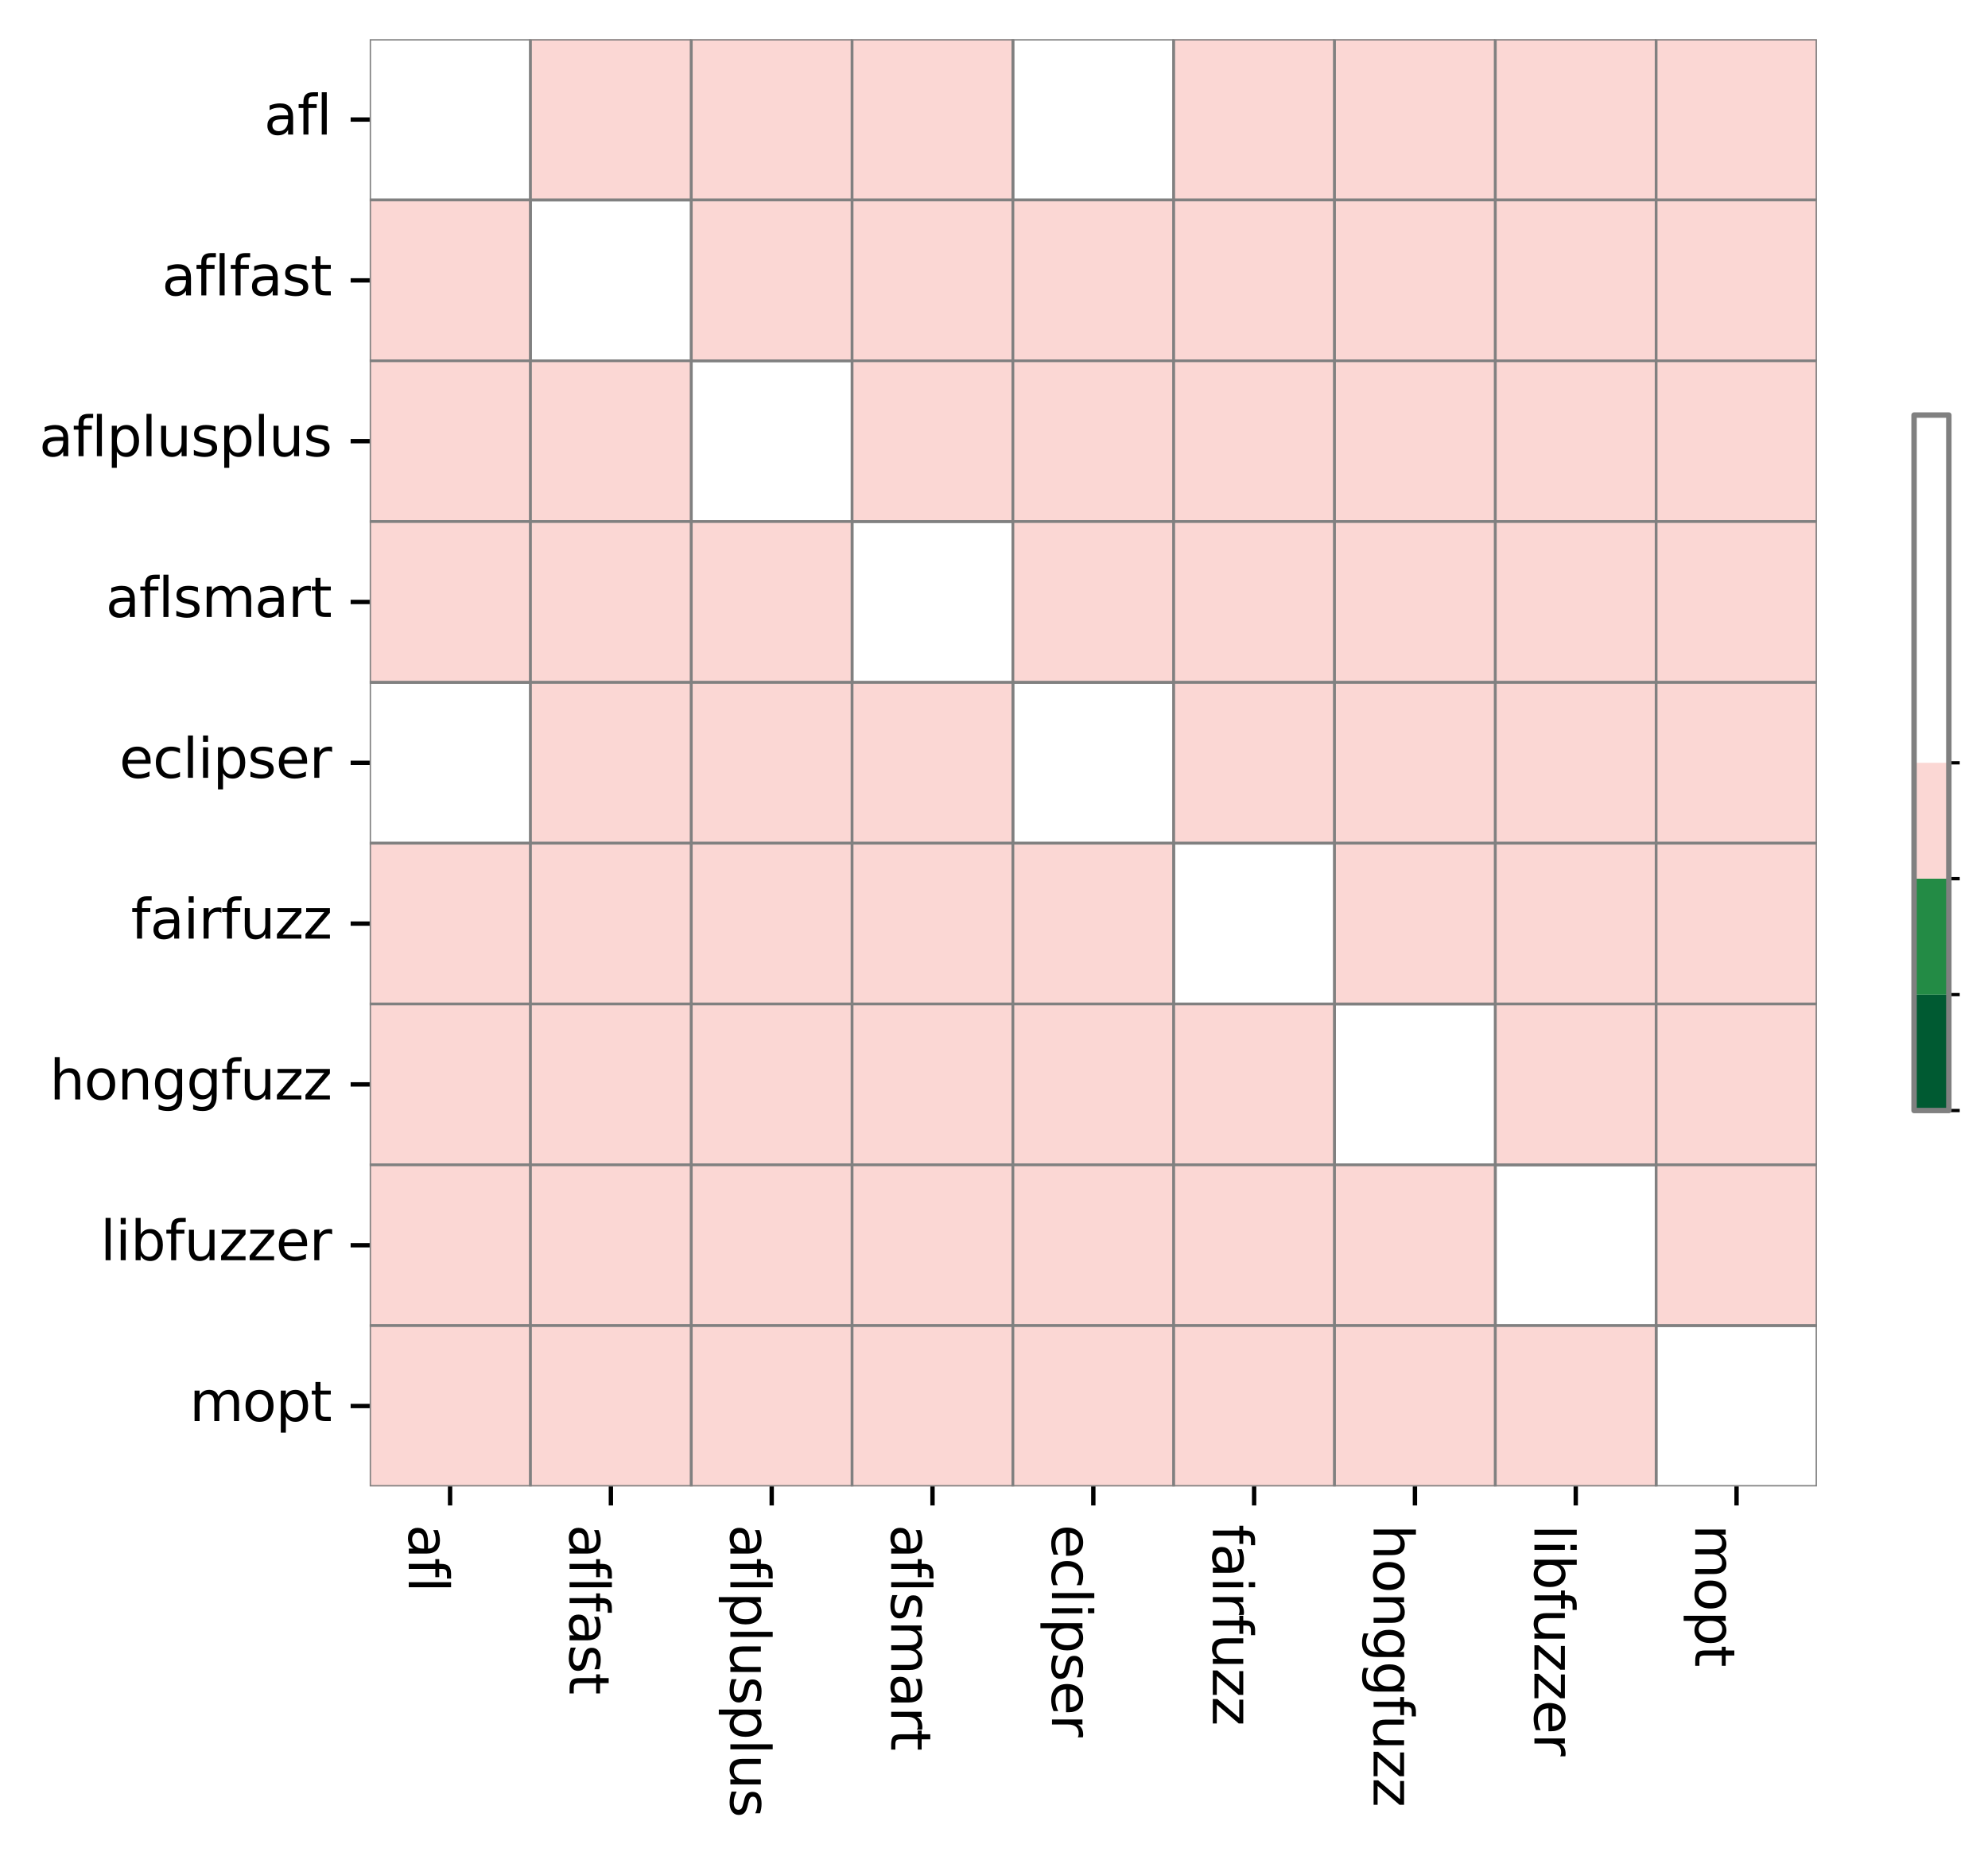<?xml version="1.0" encoding="utf-8" standalone="no"?>
<!DOCTYPE svg PUBLIC "-//W3C//DTD SVG 1.1//EN"
  "http://www.w3.org/Graphics/SVG/1.1/DTD/svg11.dtd">
<svg xmlns:xlink="http://www.w3.org/1999/xlink" width="365.535pt" height="341.285pt" viewBox="0 0 365.535 341.285" xmlns="http://www.w3.org/2000/svg" version="1.1">
 <defs>
  <style type="text/css">*{stroke-linejoin: round; stroke-linecap: butt}</style>
 </defs>
 <g id="figure_1">
  <g id="patch_1">
   <path d="M 0 341.285 
L 365.535 341.285 
L 365.535 0 
L 0 0 
z
" style="fill: #ffffff"/>
  </g>
  <g id="axes_1">
   <g id="patch_2">
    <path d="M 67.973 273.312 
L 334.085 273.312 
L 334.085 7.2 
L 67.973 7.2 
z
" style="fill: #ffffff"/>
   </g>
   <g id="QuadMesh_1">
    <path d="M 67.973 7.2 
L 97.541 7.2 
L 97.541 36.768 
L 67.973 36.768 
L 67.973 7.2 
" clip-path="url(#p181c961c7f)" style="fill: none; stroke: #808080; stroke-width: 0.5"/>
    <path d="M 97.541 7.2 
L 127.109 7.2 
L 127.109 36.768 
L 97.541 36.768 
L 97.541 7.2 
" clip-path="url(#p181c961c7f)" style="fill: #fbd7d4; stroke: #808080; stroke-width: 0.5"/>
    <path d="M 127.109 7.2 
L 156.677 7.2 
L 156.677 36.768 
L 127.109 36.768 
L 127.109 7.2 
" clip-path="url(#p181c961c7f)" style="fill: #fbd7d4; stroke: #808080; stroke-width: 0.5"/>
    <path d="M 156.677 7.2 
L 186.245 7.2 
L 186.245 36.768 
L 156.677 36.768 
L 156.677 7.2 
" clip-path="url(#p181c961c7f)" style="fill: #fbd7d4; stroke: #808080; stroke-width: 0.5"/>
    <path d="M 186.245 7.2 
L 215.813 7.2 
L 215.813 36.768 
L 186.245 36.768 
L 186.245 7.2 
" clip-path="url(#p181c961c7f)" style="fill: none; stroke: #808080; stroke-width: 0.5"/>
    <path d="M 215.813 7.2 
L 245.381 7.2 
L 245.381 36.768 
L 215.813 36.768 
L 215.813 7.2 
" clip-path="url(#p181c961c7f)" style="fill: #fbd7d4; stroke: #808080; stroke-width: 0.5"/>
    <path d="M 245.381 7.2 
L 274.949 7.2 
L 274.949 36.768 
L 245.381 36.768 
L 245.381 7.2 
" clip-path="url(#p181c961c7f)" style="fill: #fbd7d4; stroke: #808080; stroke-width: 0.5"/>
    <path d="M 274.949 7.2 
L 304.517 7.2 
L 304.517 36.768 
L 274.949 36.768 
L 274.949 7.2 
" clip-path="url(#p181c961c7f)" style="fill: #fbd7d4; stroke: #808080; stroke-width: 0.5"/>
    <path d="M 304.517 7.2 
L 334.085 7.2 
L 334.085 36.768 
L 304.517 36.768 
L 304.517 7.2 
" clip-path="url(#p181c961c7f)" style="fill: #fbd7d4; stroke: #808080; stroke-width: 0.5"/>
    <path d="M 67.973 36.768 
L 97.541 36.768 
L 97.541 66.336 
L 67.973 66.336 
L 67.973 36.768 
" clip-path="url(#p181c961c7f)" style="fill: #fbd7d4; stroke: #808080; stroke-width: 0.5"/>
    <path d="M 97.541 36.768 
L 127.109 36.768 
L 127.109 66.336 
L 97.541 66.336 
L 97.541 36.768 
" clip-path="url(#p181c961c7f)" style="fill: none; stroke: #808080; stroke-width: 0.5"/>
    <path d="M 127.109 36.768 
L 156.677 36.768 
L 156.677 66.336 
L 127.109 66.336 
L 127.109 36.768 
" clip-path="url(#p181c961c7f)" style="fill: #fbd7d4; stroke: #808080; stroke-width: 0.5"/>
    <path d="M 156.677 36.768 
L 186.245 36.768 
L 186.245 66.336 
L 156.677 66.336 
L 156.677 36.768 
" clip-path="url(#p181c961c7f)" style="fill: #fbd7d4; stroke: #808080; stroke-width: 0.5"/>
    <path d="M 186.245 36.768 
L 215.813 36.768 
L 215.813 66.336 
L 186.245 66.336 
L 186.245 36.768 
" clip-path="url(#p181c961c7f)" style="fill: #fbd7d4; stroke: #808080; stroke-width: 0.5"/>
    <path d="M 215.813 36.768 
L 245.381 36.768 
L 245.381 66.336 
L 215.813 66.336 
L 215.813 36.768 
" clip-path="url(#p181c961c7f)" style="fill: #fbd7d4; stroke: #808080; stroke-width: 0.5"/>
    <path d="M 245.381 36.768 
L 274.949 36.768 
L 274.949 66.336 
L 245.381 66.336 
L 245.381 36.768 
" clip-path="url(#p181c961c7f)" style="fill: #fbd7d4; stroke: #808080; stroke-width: 0.5"/>
    <path d="M 274.949 36.768 
L 304.517 36.768 
L 304.517 66.336 
L 274.949 66.336 
L 274.949 36.768 
" clip-path="url(#p181c961c7f)" style="fill: #fbd7d4; stroke: #808080; stroke-width: 0.5"/>
    <path d="M 304.517 36.768 
L 334.085 36.768 
L 334.085 66.336 
L 304.517 66.336 
L 304.517 36.768 
" clip-path="url(#p181c961c7f)" style="fill: #fbd7d4; stroke: #808080; stroke-width: 0.5"/>
    <path d="M 67.973 66.336 
L 97.541 66.336 
L 97.541 95.904 
L 67.973 95.904 
L 67.973 66.336 
" clip-path="url(#p181c961c7f)" style="fill: #fbd7d4; stroke: #808080; stroke-width: 0.5"/>
    <path d="M 97.541 66.336 
L 127.109 66.336 
L 127.109 95.904 
L 97.541 95.904 
L 97.541 66.336 
" clip-path="url(#p181c961c7f)" style="fill: #fbd7d4; stroke: #808080; stroke-width: 0.5"/>
    <path d="M 127.109 66.336 
L 156.677 66.336 
L 156.677 95.904 
L 127.109 95.904 
L 127.109 66.336 
" clip-path="url(#p181c961c7f)" style="fill: none; stroke: #808080; stroke-width: 0.5"/>
    <path d="M 156.677 66.336 
L 186.245 66.336 
L 186.245 95.904 
L 156.677 95.904 
L 156.677 66.336 
" clip-path="url(#p181c961c7f)" style="fill: #fbd7d4; stroke: #808080; stroke-width: 0.5"/>
    <path d="M 186.245 66.336 
L 215.813 66.336 
L 215.813 95.904 
L 186.245 95.904 
L 186.245 66.336 
" clip-path="url(#p181c961c7f)" style="fill: #fbd7d4; stroke: #808080; stroke-width: 0.5"/>
    <path d="M 215.813 66.336 
L 245.381 66.336 
L 245.381 95.904 
L 215.813 95.904 
L 215.813 66.336 
" clip-path="url(#p181c961c7f)" style="fill: #fbd7d4; stroke: #808080; stroke-width: 0.5"/>
    <path d="M 245.381 66.336 
L 274.949 66.336 
L 274.949 95.904 
L 245.381 95.904 
L 245.381 66.336 
" clip-path="url(#p181c961c7f)" style="fill: #fbd7d4; stroke: #808080; stroke-width: 0.5"/>
    <path d="M 274.949 66.336 
L 304.517 66.336 
L 304.517 95.904 
L 274.949 95.904 
L 274.949 66.336 
" clip-path="url(#p181c961c7f)" style="fill: #fbd7d4; stroke: #808080; stroke-width: 0.5"/>
    <path d="M 304.517 66.336 
L 334.085 66.336 
L 334.085 95.904 
L 304.517 95.904 
L 304.517 66.336 
" clip-path="url(#p181c961c7f)" style="fill: #fbd7d4; stroke: #808080; stroke-width: 0.5"/>
    <path d="M 67.973 95.904 
L 97.541 95.904 
L 97.541 125.472 
L 67.973 125.472 
L 67.973 95.904 
" clip-path="url(#p181c961c7f)" style="fill: #fbd7d4; stroke: #808080; stroke-width: 0.5"/>
    <path d="M 97.541 95.904 
L 127.109 95.904 
L 127.109 125.472 
L 97.541 125.472 
L 97.541 95.904 
" clip-path="url(#p181c961c7f)" style="fill: #fbd7d4; stroke: #808080; stroke-width: 0.5"/>
    <path d="M 127.109 95.904 
L 156.677 95.904 
L 156.677 125.472 
L 127.109 125.472 
L 127.109 95.904 
" clip-path="url(#p181c961c7f)" style="fill: #fbd7d4; stroke: #808080; stroke-width: 0.5"/>
    <path d="M 156.677 95.904 
L 186.245 95.904 
L 186.245 125.472 
L 156.677 125.472 
L 156.677 95.904 
" clip-path="url(#p181c961c7f)" style="fill: none; stroke: #808080; stroke-width: 0.5"/>
    <path d="M 186.245 95.904 
L 215.813 95.904 
L 215.813 125.472 
L 186.245 125.472 
L 186.245 95.904 
" clip-path="url(#p181c961c7f)" style="fill: #fbd7d4; stroke: #808080; stroke-width: 0.5"/>
    <path d="M 215.813 95.904 
L 245.381 95.904 
L 245.381 125.472 
L 215.813 125.472 
L 215.813 95.904 
" clip-path="url(#p181c961c7f)" style="fill: #fbd7d4; stroke: #808080; stroke-width: 0.5"/>
    <path d="M 245.381 95.904 
L 274.949 95.904 
L 274.949 125.472 
L 245.381 125.472 
L 245.381 95.904 
" clip-path="url(#p181c961c7f)" style="fill: #fbd7d4; stroke: #808080; stroke-width: 0.5"/>
    <path d="M 274.949 95.904 
L 304.517 95.904 
L 304.517 125.472 
L 274.949 125.472 
L 274.949 95.904 
" clip-path="url(#p181c961c7f)" style="fill: #fbd7d4; stroke: #808080; stroke-width: 0.5"/>
    <path d="M 304.517 95.904 
L 334.085 95.904 
L 334.085 125.472 
L 304.517 125.472 
L 304.517 95.904 
" clip-path="url(#p181c961c7f)" style="fill: #fbd7d4; stroke: #808080; stroke-width: 0.5"/>
    <path d="M 67.973 125.472 
L 97.541 125.472 
L 97.541 155.04 
L 67.973 155.04 
L 67.973 125.472 
" clip-path="url(#p181c961c7f)" style="fill: none; stroke: #808080; stroke-width: 0.5"/>
    <path d="M 97.541 125.472 
L 127.109 125.472 
L 127.109 155.04 
L 97.541 155.04 
L 97.541 125.472 
" clip-path="url(#p181c961c7f)" style="fill: #fbd7d4; stroke: #808080; stroke-width: 0.5"/>
    <path d="M 127.109 125.472 
L 156.677 125.472 
L 156.677 155.04 
L 127.109 155.04 
L 127.109 125.472 
" clip-path="url(#p181c961c7f)" style="fill: #fbd7d4; stroke: #808080; stroke-width: 0.5"/>
    <path d="M 156.677 125.472 
L 186.245 125.472 
L 186.245 155.04 
L 156.677 155.04 
L 156.677 125.472 
" clip-path="url(#p181c961c7f)" style="fill: #fbd7d4; stroke: #808080; stroke-width: 0.5"/>
    <path d="M 186.245 125.472 
L 215.813 125.472 
L 215.813 155.04 
L 186.245 155.04 
L 186.245 125.472 
" clip-path="url(#p181c961c7f)" style="fill: none; stroke: #808080; stroke-width: 0.5"/>
    <path d="M 215.813 125.472 
L 245.381 125.472 
L 245.381 155.04 
L 215.813 155.04 
L 215.813 125.472 
" clip-path="url(#p181c961c7f)" style="fill: #fbd7d4; stroke: #808080; stroke-width: 0.5"/>
    <path d="M 245.381 125.472 
L 274.949 125.472 
L 274.949 155.04 
L 245.381 155.04 
L 245.381 125.472 
" clip-path="url(#p181c961c7f)" style="fill: #fbd7d4; stroke: #808080; stroke-width: 0.5"/>
    <path d="M 274.949 125.472 
L 304.517 125.472 
L 304.517 155.04 
L 274.949 155.04 
L 274.949 125.472 
" clip-path="url(#p181c961c7f)" style="fill: #fbd7d4; stroke: #808080; stroke-width: 0.5"/>
    <path d="M 304.517 125.472 
L 334.085 125.472 
L 334.085 155.04 
L 304.517 155.04 
L 304.517 125.472 
" clip-path="url(#p181c961c7f)" style="fill: #fbd7d4; stroke: #808080; stroke-width: 0.5"/>
    <path d="M 67.973 155.04 
L 97.541 155.04 
L 97.541 184.608 
L 67.973 184.608 
L 67.973 155.04 
" clip-path="url(#p181c961c7f)" style="fill: #fbd7d4; stroke: #808080; stroke-width: 0.5"/>
    <path d="M 97.541 155.04 
L 127.109 155.04 
L 127.109 184.608 
L 97.541 184.608 
L 97.541 155.04 
" clip-path="url(#p181c961c7f)" style="fill: #fbd7d4; stroke: #808080; stroke-width: 0.5"/>
    <path d="M 127.109 155.04 
L 156.677 155.04 
L 156.677 184.608 
L 127.109 184.608 
L 127.109 155.04 
" clip-path="url(#p181c961c7f)" style="fill: #fbd7d4; stroke: #808080; stroke-width: 0.5"/>
    <path d="M 156.677 155.04 
L 186.245 155.04 
L 186.245 184.608 
L 156.677 184.608 
L 156.677 155.04 
" clip-path="url(#p181c961c7f)" style="fill: #fbd7d4; stroke: #808080; stroke-width: 0.5"/>
    <path d="M 186.245 155.04 
L 215.813 155.04 
L 215.813 184.608 
L 186.245 184.608 
L 186.245 155.04 
" clip-path="url(#p181c961c7f)" style="fill: #fbd7d4; stroke: #808080; stroke-width: 0.5"/>
    <path d="M 215.813 155.04 
L 245.381 155.04 
L 245.381 184.608 
L 215.813 184.608 
L 215.813 155.04 
" clip-path="url(#p181c961c7f)" style="fill: none; stroke: #808080; stroke-width: 0.5"/>
    <path d="M 245.381 155.04 
L 274.949 155.04 
L 274.949 184.608 
L 245.381 184.608 
L 245.381 155.04 
" clip-path="url(#p181c961c7f)" style="fill: #fbd7d4; stroke: #808080; stroke-width: 0.5"/>
    <path d="M 274.949 155.04 
L 304.517 155.04 
L 304.517 184.608 
L 274.949 184.608 
L 274.949 155.04 
" clip-path="url(#p181c961c7f)" style="fill: #fbd7d4; stroke: #808080; stroke-width: 0.5"/>
    <path d="M 304.517 155.04 
L 334.085 155.04 
L 334.085 184.608 
L 304.517 184.608 
L 304.517 155.04 
" clip-path="url(#p181c961c7f)" style="fill: #fbd7d4; stroke: #808080; stroke-width: 0.5"/>
    <path d="M 67.973 184.608 
L 97.541 184.608 
L 97.541 214.176 
L 67.973 214.176 
L 67.973 184.608 
" clip-path="url(#p181c961c7f)" style="fill: #fbd7d4; stroke: #808080; stroke-width: 0.5"/>
    <path d="M 97.541 184.608 
L 127.109 184.608 
L 127.109 214.176 
L 97.541 214.176 
L 97.541 184.608 
" clip-path="url(#p181c961c7f)" style="fill: #fbd7d4; stroke: #808080; stroke-width: 0.5"/>
    <path d="M 127.109 184.608 
L 156.677 184.608 
L 156.677 214.176 
L 127.109 214.176 
L 127.109 184.608 
" clip-path="url(#p181c961c7f)" style="fill: #fbd7d4; stroke: #808080; stroke-width: 0.5"/>
    <path d="M 156.677 184.608 
L 186.245 184.608 
L 186.245 214.176 
L 156.677 214.176 
L 156.677 184.608 
" clip-path="url(#p181c961c7f)" style="fill: #fbd7d4; stroke: #808080; stroke-width: 0.5"/>
    <path d="M 186.245 184.608 
L 215.813 184.608 
L 215.813 214.176 
L 186.245 214.176 
L 186.245 184.608 
" clip-path="url(#p181c961c7f)" style="fill: #fbd7d4; stroke: #808080; stroke-width: 0.5"/>
    <path d="M 215.813 184.608 
L 245.381 184.608 
L 245.381 214.176 
L 215.813 214.176 
L 215.813 184.608 
" clip-path="url(#p181c961c7f)" style="fill: #fbd7d4; stroke: #808080; stroke-width: 0.5"/>
    <path d="M 245.381 184.608 
L 274.949 184.608 
L 274.949 214.176 
L 245.381 214.176 
L 245.381 184.608 
" clip-path="url(#p181c961c7f)" style="fill: none; stroke: #808080; stroke-width: 0.5"/>
    <path d="M 274.949 184.608 
L 304.517 184.608 
L 304.517 214.176 
L 274.949 214.176 
L 274.949 184.608 
" clip-path="url(#p181c961c7f)" style="fill: #fbd7d4; stroke: #808080; stroke-width: 0.5"/>
    <path d="M 304.517 184.608 
L 334.085 184.608 
L 334.085 214.176 
L 304.517 214.176 
L 304.517 184.608 
" clip-path="url(#p181c961c7f)" style="fill: #fbd7d4; stroke: #808080; stroke-width: 0.5"/>
    <path d="M 67.973 214.176 
L 97.541 214.176 
L 97.541 243.744 
L 67.973 243.744 
L 67.973 214.176 
" clip-path="url(#p181c961c7f)" style="fill: #fbd7d4; stroke: #808080; stroke-width: 0.5"/>
    <path d="M 97.541 214.176 
L 127.109 214.176 
L 127.109 243.744 
L 97.541 243.744 
L 97.541 214.176 
" clip-path="url(#p181c961c7f)" style="fill: #fbd7d4; stroke: #808080; stroke-width: 0.5"/>
    <path d="M 127.109 214.176 
L 156.677 214.176 
L 156.677 243.744 
L 127.109 243.744 
L 127.109 214.176 
" clip-path="url(#p181c961c7f)" style="fill: #fbd7d4; stroke: #808080; stroke-width: 0.5"/>
    <path d="M 156.677 214.176 
L 186.245 214.176 
L 186.245 243.744 
L 156.677 243.744 
L 156.677 214.176 
" clip-path="url(#p181c961c7f)" style="fill: #fbd7d4; stroke: #808080; stroke-width: 0.5"/>
    <path d="M 186.245 214.176 
L 215.813 214.176 
L 215.813 243.744 
L 186.245 243.744 
L 186.245 214.176 
" clip-path="url(#p181c961c7f)" style="fill: #fbd7d4; stroke: #808080; stroke-width: 0.5"/>
    <path d="M 215.813 214.176 
L 245.381 214.176 
L 245.381 243.744 
L 215.813 243.744 
L 215.813 214.176 
" clip-path="url(#p181c961c7f)" style="fill: #fbd7d4; stroke: #808080; stroke-width: 0.5"/>
    <path d="M 245.381 214.176 
L 274.949 214.176 
L 274.949 243.744 
L 245.381 243.744 
L 245.381 214.176 
" clip-path="url(#p181c961c7f)" style="fill: #fbd7d4; stroke: #808080; stroke-width: 0.5"/>
    <path d="M 274.949 214.176 
L 304.517 214.176 
L 304.517 243.744 
L 274.949 243.744 
L 274.949 214.176 
" clip-path="url(#p181c961c7f)" style="fill: none; stroke: #808080; stroke-width: 0.5"/>
    <path d="M 304.517 214.176 
L 334.085 214.176 
L 334.085 243.744 
L 304.517 243.744 
L 304.517 214.176 
" clip-path="url(#p181c961c7f)" style="fill: #fbd7d4; stroke: #808080; stroke-width: 0.5"/>
    <path d="M 67.973 243.744 
L 97.541 243.744 
L 97.541 273.312 
L 67.973 273.312 
L 67.973 243.744 
" clip-path="url(#p181c961c7f)" style="fill: #fbd7d4; stroke: #808080; stroke-width: 0.5"/>
    <path d="M 97.541 243.744 
L 127.109 243.744 
L 127.109 273.312 
L 97.541 273.312 
L 97.541 243.744 
" clip-path="url(#p181c961c7f)" style="fill: #fbd7d4; stroke: #808080; stroke-width: 0.5"/>
    <path d="M 127.109 243.744 
L 156.677 243.744 
L 156.677 273.312 
L 127.109 273.312 
L 127.109 243.744 
" clip-path="url(#p181c961c7f)" style="fill: #fbd7d4; stroke: #808080; stroke-width: 0.5"/>
    <path d="M 156.677 243.744 
L 186.245 243.744 
L 186.245 273.312 
L 156.677 273.312 
L 156.677 243.744 
" clip-path="url(#p181c961c7f)" style="fill: #fbd7d4; stroke: #808080; stroke-width: 0.5"/>
    <path d="M 186.245 243.744 
L 215.813 243.744 
L 215.813 273.312 
L 186.245 273.312 
L 186.245 243.744 
" clip-path="url(#p181c961c7f)" style="fill: #fbd7d4; stroke: #808080; stroke-width: 0.5"/>
    <path d="M 215.813 243.744 
L 245.381 243.744 
L 245.381 273.312 
L 215.813 273.312 
L 215.813 243.744 
" clip-path="url(#p181c961c7f)" style="fill: #fbd7d4; stroke: #808080; stroke-width: 0.5"/>
    <path d="M 245.381 243.744 
L 274.949 243.744 
L 274.949 273.312 
L 245.381 273.312 
L 245.381 243.744 
" clip-path="url(#p181c961c7f)" style="fill: #fbd7d4; stroke: #808080; stroke-width: 0.5"/>
    <path d="M 274.949 243.744 
L 304.517 243.744 
L 304.517 273.312 
L 274.949 273.312 
L 274.949 243.744 
" clip-path="url(#p181c961c7f)" style="fill: #fbd7d4; stroke: #808080; stroke-width: 0.5"/>
    <path d="M 304.517 243.744 
L 334.085 243.744 
L 334.085 273.312 
L 304.517 273.312 
L 304.517 243.744 
" clip-path="url(#p181c961c7f)" style="fill: none; stroke: #808080; stroke-width: 0.5"/>
   </g>
   <g id="matplotlib.axis_1">
    <g id="xtick_1">
     <g id="line2d_1">
      <defs>
       <path id="m838eaeba54" d="M 0 0 
L 0 3.5 
" style="stroke: #000000; stroke-width: 0.8"/>
      </defs>
      <g>
       <use xlink:href="#m838eaeba54" x="82.757" y="273.312" style="stroke: #000000; stroke-width: 0.8"/>
      </g>
     </g>
     <g id="text_1">
      <!-- afl -->
      <g transform="translate(75.159 280.312) rotate(-270) scale(0.1 -0.1)">
       <defs>
        <path id="DejaVuSans-61" d="M 2194 1759 
Q 1497 1759 1228 1600 
Q 959 1441 959 1056 
Q 959 750 1161 570 
Q 1363 391 1709 391 
Q 2188 391 2477 730 
Q 2766 1069 2766 1631 
L 2766 1759 
L 2194 1759 
z
M 3341 1997 
L 3341 0 
L 2766 0 
L 2766 531 
Q 2569 213 2275 61 
Q 1981 -91 1556 -91 
Q 1019 -91 701 211 
Q 384 513 384 1019 
Q 384 1609 779 1909 
Q 1175 2209 1959 2209 
L 2766 2209 
L 2766 2266 
Q 2766 2663 2505 2880 
Q 2244 3097 1772 3097 
Q 1472 3097 1187 3025 
Q 903 2953 641 2809 
L 641 3341 
Q 956 3463 1253 3523 
Q 1550 3584 1831 3584 
Q 2591 3584 2966 3190 
Q 3341 2797 3341 1997 
z
" transform="scale(0.016)"/>
        <path id="DejaVuSans-66" d="M 2375 4863 
L 2375 4384 
L 1825 4384 
Q 1516 4384 1395 4259 
Q 1275 4134 1275 3809 
L 1275 3500 
L 2222 3500 
L 2222 3053 
L 1275 3053 
L 1275 0 
L 697 0 
L 697 3053 
L 147 3053 
L 147 3500 
L 697 3500 
L 697 3744 
Q 697 4328 969 4595 
Q 1241 4863 1831 4863 
L 2375 4863 
z
" transform="scale(0.016)"/>
        <path id="DejaVuSans-6c" d="M 603 4863 
L 1178 4863 
L 1178 0 
L 603 0 
L 603 4863 
z
" transform="scale(0.016)"/>
       </defs>
       <use xlink:href="#DejaVuSans-61"/>
       <use xlink:href="#DejaVuSans-66" x="61.279"/>
       <use xlink:href="#DejaVuSans-6c" x="96.484"/>
      </g>
     </g>
    </g>
    <g id="xtick_2">
     <g id="line2d_2">
      <g>
       <use xlink:href="#m838eaeba54" x="112.325" y="273.312" style="stroke: #000000; stroke-width: 0.8"/>
      </g>
     </g>
     <g id="text_2">
      <!-- aflfast -->
      <g transform="translate(104.727 280.312) rotate(-270) scale(0.1 -0.1)">
       <defs>
        <path id="DejaVuSans-73" d="M 2834 3397 
L 2834 2853 
Q 2591 2978 2328 3040 
Q 2066 3103 1784 3103 
Q 1356 3103 1142 2972 
Q 928 2841 928 2578 
Q 928 2378 1081 2264 
Q 1234 2150 1697 2047 
L 1894 2003 
Q 2506 1872 2764 1633 
Q 3022 1394 3022 966 
Q 3022 478 2636 193 
Q 2250 -91 1575 -91 
Q 1294 -91 989 -36 
Q 684 19 347 128 
L 347 722 
Q 666 556 975 473 
Q 1284 391 1588 391 
Q 1994 391 2212 530 
Q 2431 669 2431 922 
Q 2431 1156 2273 1281 
Q 2116 1406 1581 1522 
L 1381 1569 
Q 847 1681 609 1914 
Q 372 2147 372 2553 
Q 372 3047 722 3315 
Q 1072 3584 1716 3584 
Q 2034 3584 2315 3537 
Q 2597 3491 2834 3397 
z
" transform="scale(0.016)"/>
        <path id="DejaVuSans-74" d="M 1172 4494 
L 1172 3500 
L 2356 3500 
L 2356 3053 
L 1172 3053 
L 1172 1153 
Q 1172 725 1289 603 
Q 1406 481 1766 481 
L 2356 481 
L 2356 0 
L 1766 0 
Q 1100 0 847 248 
Q 594 497 594 1153 
L 594 3053 
L 172 3053 
L 172 3500 
L 594 3500 
L 594 4494 
L 1172 4494 
z
" transform="scale(0.016)"/>
       </defs>
       <use xlink:href="#DejaVuSans-61"/>
       <use xlink:href="#DejaVuSans-66" x="61.279"/>
       <use xlink:href="#DejaVuSans-6c" x="96.484"/>
       <use xlink:href="#DejaVuSans-66" x="124.268"/>
       <use xlink:href="#DejaVuSans-61" x="159.473"/>
       <use xlink:href="#DejaVuSans-73" x="220.752"/>
       <use xlink:href="#DejaVuSans-74" x="272.852"/>
      </g>
     </g>
    </g>
    <g id="xtick_3">
     <g id="line2d_3">
      <g>
       <use xlink:href="#m838eaeba54" x="141.893" y="273.312" style="stroke: #000000; stroke-width: 0.8"/>
      </g>
     </g>
     <g id="text_3">
      <!-- aflplusplus -->
      <g transform="translate(134.295 280.312) rotate(-270) scale(0.1 -0.1)">
       <defs>
        <path id="DejaVuSans-70" d="M 1159 525 
L 1159 -1331 
L 581 -1331 
L 581 3500 
L 1159 3500 
L 1159 2969 
Q 1341 3281 1617 3432 
Q 1894 3584 2278 3584 
Q 2916 3584 3314 3078 
Q 3713 2572 3713 1747 
Q 3713 922 3314 415 
Q 2916 -91 2278 -91 
Q 1894 -91 1617 61 
Q 1341 213 1159 525 
z
M 3116 1747 
Q 3116 2381 2855 2742 
Q 2594 3103 2138 3103 
Q 1681 3103 1420 2742 
Q 1159 2381 1159 1747 
Q 1159 1113 1420 752 
Q 1681 391 2138 391 
Q 2594 391 2855 752 
Q 3116 1113 3116 1747 
z
" transform="scale(0.016)"/>
        <path id="DejaVuSans-75" d="M 544 1381 
L 544 3500 
L 1119 3500 
L 1119 1403 
Q 1119 906 1312 657 
Q 1506 409 1894 409 
Q 2359 409 2629 706 
Q 2900 1003 2900 1516 
L 2900 3500 
L 3475 3500 
L 3475 0 
L 2900 0 
L 2900 538 
Q 2691 219 2414 64 
Q 2138 -91 1772 -91 
Q 1169 -91 856 284 
Q 544 659 544 1381 
z
M 1991 3584 
L 1991 3584 
z
" transform="scale(0.016)"/>
       </defs>
       <use xlink:href="#DejaVuSans-61"/>
       <use xlink:href="#DejaVuSans-66" x="61.279"/>
       <use xlink:href="#DejaVuSans-6c" x="96.484"/>
       <use xlink:href="#DejaVuSans-70" x="124.268"/>
       <use xlink:href="#DejaVuSans-6c" x="187.744"/>
       <use xlink:href="#DejaVuSans-75" x="215.527"/>
       <use xlink:href="#DejaVuSans-73" x="278.906"/>
       <use xlink:href="#DejaVuSans-70" x="331.006"/>
       <use xlink:href="#DejaVuSans-6c" x="394.482"/>
       <use xlink:href="#DejaVuSans-75" x="422.266"/>
       <use xlink:href="#DejaVuSans-73" x="485.645"/>
      </g>
     </g>
    </g>
    <g id="xtick_4">
     <g id="line2d_4">
      <g>
       <use xlink:href="#m838eaeba54" x="171.461" y="273.312" style="stroke: #000000; stroke-width: 0.8"/>
      </g>
     </g>
     <g id="text_4">
      <!-- aflsmart -->
      <g transform="translate(163.863 280.312) rotate(-270) scale(0.1 -0.1)">
       <defs>
        <path id="DejaVuSans-6d" d="M 3328 2828 
Q 3544 3216 3844 3400 
Q 4144 3584 4550 3584 
Q 5097 3584 5394 3201 
Q 5691 2819 5691 2113 
L 5691 0 
L 5113 0 
L 5113 2094 
Q 5113 2597 4934 2840 
Q 4756 3084 4391 3084 
Q 3944 3084 3684 2787 
Q 3425 2491 3425 1978 
L 3425 0 
L 2847 0 
L 2847 2094 
Q 2847 2600 2669 2842 
Q 2491 3084 2119 3084 
Q 1678 3084 1418 2786 
Q 1159 2488 1159 1978 
L 1159 0 
L 581 0 
L 581 3500 
L 1159 3500 
L 1159 2956 
Q 1356 3278 1631 3431 
Q 1906 3584 2284 3584 
Q 2666 3584 2933 3390 
Q 3200 3197 3328 2828 
z
" transform="scale(0.016)"/>
        <path id="DejaVuSans-72" d="M 2631 2963 
Q 2534 3019 2420 3045 
Q 2306 3072 2169 3072 
Q 1681 3072 1420 2755 
Q 1159 2438 1159 1844 
L 1159 0 
L 581 0 
L 581 3500 
L 1159 3500 
L 1159 2956 
Q 1341 3275 1631 3429 
Q 1922 3584 2338 3584 
Q 2397 3584 2469 3576 
Q 2541 3569 2628 3553 
L 2631 2963 
z
" transform="scale(0.016)"/>
       </defs>
       <use xlink:href="#DejaVuSans-61"/>
       <use xlink:href="#DejaVuSans-66" x="61.279"/>
       <use xlink:href="#DejaVuSans-6c" x="96.484"/>
       <use xlink:href="#DejaVuSans-73" x="124.268"/>
       <use xlink:href="#DejaVuSans-6d" x="176.367"/>
       <use xlink:href="#DejaVuSans-61" x="273.779"/>
       <use xlink:href="#DejaVuSans-72" x="335.059"/>
       <use xlink:href="#DejaVuSans-74" x="376.172"/>
      </g>
     </g>
    </g>
    <g id="xtick_5">
     <g id="line2d_5">
      <g>
       <use xlink:href="#m838eaeba54" x="201.029" y="273.312" style="stroke: #000000; stroke-width: 0.8"/>
      </g>
     </g>
     <g id="text_5">
      <!-- eclipser -->
      <g transform="translate(193.431 280.312) rotate(-270) scale(0.1 -0.1)">
       <defs>
        <path id="DejaVuSans-65" d="M 3597 1894 
L 3597 1613 
L 953 1613 
Q 991 1019 1311 708 
Q 1631 397 2203 397 
Q 2534 397 2845 478 
Q 3156 559 3463 722 
L 3463 178 
Q 3153 47 2828 -22 
Q 2503 -91 2169 -91 
Q 1331 -91 842 396 
Q 353 884 353 1716 
Q 353 2575 817 3079 
Q 1281 3584 2069 3584 
Q 2775 3584 3186 3129 
Q 3597 2675 3597 1894 
z
M 3022 2063 
Q 3016 2534 2758 2815 
Q 2500 3097 2075 3097 
Q 1594 3097 1305 2825 
Q 1016 2553 972 2059 
L 3022 2063 
z
" transform="scale(0.016)"/>
        <path id="DejaVuSans-63" d="M 3122 3366 
L 3122 2828 
Q 2878 2963 2633 3030 
Q 2388 3097 2138 3097 
Q 1578 3097 1268 2742 
Q 959 2388 959 1747 
Q 959 1106 1268 751 
Q 1578 397 2138 397 
Q 2388 397 2633 464 
Q 2878 531 3122 666 
L 3122 134 
Q 2881 22 2623 -34 
Q 2366 -91 2075 -91 
Q 1284 -91 818 406 
Q 353 903 353 1747 
Q 353 2603 823 3093 
Q 1294 3584 2113 3584 
Q 2378 3584 2631 3529 
Q 2884 3475 3122 3366 
z
" transform="scale(0.016)"/>
        <path id="DejaVuSans-69" d="M 603 3500 
L 1178 3500 
L 1178 0 
L 603 0 
L 603 3500 
z
M 603 4863 
L 1178 4863 
L 1178 4134 
L 603 4134 
L 603 4863 
z
" transform="scale(0.016)"/>
       </defs>
       <use xlink:href="#DejaVuSans-65"/>
       <use xlink:href="#DejaVuSans-63" x="61.523"/>
       <use xlink:href="#DejaVuSans-6c" x="116.504"/>
       <use xlink:href="#DejaVuSans-69" x="144.287"/>
       <use xlink:href="#DejaVuSans-70" x="172.07"/>
       <use xlink:href="#DejaVuSans-73" x="235.547"/>
       <use xlink:href="#DejaVuSans-65" x="287.646"/>
       <use xlink:href="#DejaVuSans-72" x="349.17"/>
      </g>
     </g>
    </g>
    <g id="xtick_6">
     <g id="line2d_6">
      <g>
       <use xlink:href="#m838eaeba54" x="230.597" y="273.312" style="stroke: #000000; stroke-width: 0.8"/>
      </g>
     </g>
     <g id="text_6">
      <!-- fairfuzz -->
      <g transform="translate(222.999 280.312) rotate(-270) scale(0.1 -0.1)">
       <defs>
        <path id="DejaVuSans-7a" d="M 353 3500 
L 3084 3500 
L 3084 2975 
L 922 459 
L 3084 459 
L 3084 0 
L 275 0 
L 275 525 
L 2438 3041 
L 353 3041 
L 353 3500 
z
" transform="scale(0.016)"/>
       </defs>
       <use xlink:href="#DejaVuSans-66"/>
       <use xlink:href="#DejaVuSans-61" x="35.205"/>
       <use xlink:href="#DejaVuSans-69" x="96.484"/>
       <use xlink:href="#DejaVuSans-72" x="124.268"/>
       <use xlink:href="#DejaVuSans-66" x="165.381"/>
       <use xlink:href="#DejaVuSans-75" x="200.586"/>
       <use xlink:href="#DejaVuSans-7a" x="263.965"/>
       <use xlink:href="#DejaVuSans-7a" x="316.455"/>
      </g>
     </g>
    </g>
    <g id="xtick_7">
     <g id="line2d_7">
      <g>
       <use xlink:href="#m838eaeba54" x="260.165" y="273.312" style="stroke: #000000; stroke-width: 0.8"/>
      </g>
     </g>
     <g id="text_7">
      <!-- honggfuzz -->
      <g transform="translate(252.567 280.312) rotate(-270) scale(0.1 -0.1)">
       <defs>
        <path id="DejaVuSans-68" d="M 3513 2113 
L 3513 0 
L 2938 0 
L 2938 2094 
Q 2938 2591 2744 2837 
Q 2550 3084 2163 3084 
Q 1697 3084 1428 2787 
Q 1159 2491 1159 1978 
L 1159 0 
L 581 0 
L 581 4863 
L 1159 4863 
L 1159 2956 
Q 1366 3272 1645 3428 
Q 1925 3584 2291 3584 
Q 2894 3584 3203 3211 
Q 3513 2838 3513 2113 
z
" transform="scale(0.016)"/>
        <path id="DejaVuSans-6f" d="M 1959 3097 
Q 1497 3097 1228 2736 
Q 959 2375 959 1747 
Q 959 1119 1226 758 
Q 1494 397 1959 397 
Q 2419 397 2687 759 
Q 2956 1122 2956 1747 
Q 2956 2369 2687 2733 
Q 2419 3097 1959 3097 
z
M 1959 3584 
Q 2709 3584 3137 3096 
Q 3566 2609 3566 1747 
Q 3566 888 3137 398 
Q 2709 -91 1959 -91 
Q 1206 -91 779 398 
Q 353 888 353 1747 
Q 353 2609 779 3096 
Q 1206 3584 1959 3584 
z
" transform="scale(0.016)"/>
        <path id="DejaVuSans-6e" d="M 3513 2113 
L 3513 0 
L 2938 0 
L 2938 2094 
Q 2938 2591 2744 2837 
Q 2550 3084 2163 3084 
Q 1697 3084 1428 2787 
Q 1159 2491 1159 1978 
L 1159 0 
L 581 0 
L 581 3500 
L 1159 3500 
L 1159 2956 
Q 1366 3272 1645 3428 
Q 1925 3584 2291 3584 
Q 2894 3584 3203 3211 
Q 3513 2838 3513 2113 
z
" transform="scale(0.016)"/>
        <path id="DejaVuSans-67" d="M 2906 1791 
Q 2906 2416 2648 2759 
Q 2391 3103 1925 3103 
Q 1463 3103 1205 2759 
Q 947 2416 947 1791 
Q 947 1169 1205 825 
Q 1463 481 1925 481 
Q 2391 481 2648 825 
Q 2906 1169 2906 1791 
z
M 3481 434 
Q 3481 -459 3084 -895 
Q 2688 -1331 1869 -1331 
Q 1566 -1331 1297 -1286 
Q 1028 -1241 775 -1147 
L 775 -588 
Q 1028 -725 1275 -790 
Q 1522 -856 1778 -856 
Q 2344 -856 2625 -561 
Q 2906 -266 2906 331 
L 2906 616 
Q 2728 306 2450 153 
Q 2172 0 1784 0 
Q 1141 0 747 490 
Q 353 981 353 1791 
Q 353 2603 747 3093 
Q 1141 3584 1784 3584 
Q 2172 3584 2450 3431 
Q 2728 3278 2906 2969 
L 2906 3500 
L 3481 3500 
L 3481 434 
z
" transform="scale(0.016)"/>
       </defs>
       <use xlink:href="#DejaVuSans-68"/>
       <use xlink:href="#DejaVuSans-6f" x="63.379"/>
       <use xlink:href="#DejaVuSans-6e" x="124.561"/>
       <use xlink:href="#DejaVuSans-67" x="187.939"/>
       <use xlink:href="#DejaVuSans-67" x="251.416"/>
       <use xlink:href="#DejaVuSans-66" x="314.893"/>
       <use xlink:href="#DejaVuSans-75" x="350.098"/>
       <use xlink:href="#DejaVuSans-7a" x="413.477"/>
       <use xlink:href="#DejaVuSans-7a" x="465.967"/>
      </g>
     </g>
    </g>
    <g id="xtick_8">
     <g id="line2d_8">
      <g>
       <use xlink:href="#m838eaeba54" x="289.733" y="273.312" style="stroke: #000000; stroke-width: 0.8"/>
      </g>
     </g>
     <g id="text_8">
      <!-- libfuzzer -->
      <g transform="translate(282.135 280.312) rotate(-270) scale(0.1 -0.1)">
       <defs>
        <path id="DejaVuSans-62" d="M 3116 1747 
Q 3116 2381 2855 2742 
Q 2594 3103 2138 3103 
Q 1681 3103 1420 2742 
Q 1159 2381 1159 1747 
Q 1159 1113 1420 752 
Q 1681 391 2138 391 
Q 2594 391 2855 752 
Q 3116 1113 3116 1747 
z
M 1159 2969 
Q 1341 3281 1617 3432 
Q 1894 3584 2278 3584 
Q 2916 3584 3314 3078 
Q 3713 2572 3713 1747 
Q 3713 922 3314 415 
Q 2916 -91 2278 -91 
Q 1894 -91 1617 61 
Q 1341 213 1159 525 
L 1159 0 
L 581 0 
L 581 4863 
L 1159 4863 
L 1159 2969 
z
" transform="scale(0.016)"/>
       </defs>
       <use xlink:href="#DejaVuSans-6c"/>
       <use xlink:href="#DejaVuSans-69" x="27.783"/>
       <use xlink:href="#DejaVuSans-62" x="55.566"/>
       <use xlink:href="#DejaVuSans-66" x="119.043"/>
       <use xlink:href="#DejaVuSans-75" x="154.248"/>
       <use xlink:href="#DejaVuSans-7a" x="217.627"/>
       <use xlink:href="#DejaVuSans-7a" x="270.117"/>
       <use xlink:href="#DejaVuSans-65" x="322.607"/>
       <use xlink:href="#DejaVuSans-72" x="384.131"/>
      </g>
     </g>
    </g>
    <g id="xtick_9">
     <g id="line2d_9">
      <g>
       <use xlink:href="#m838eaeba54" x="319.301" y="273.312" style="stroke: #000000; stroke-width: 0.8"/>
      </g>
     </g>
     <g id="text_9">
      <!-- mopt -->
      <g transform="translate(311.703 280.312) rotate(-270) scale(0.1 -0.1)">
       <use xlink:href="#DejaVuSans-6d"/>
       <use xlink:href="#DejaVuSans-6f" x="97.412"/>
       <use xlink:href="#DejaVuSans-70" x="158.594"/>
       <use xlink:href="#DejaVuSans-74" x="222.07"/>
      </g>
     </g>
    </g>
   </g>
   <g id="matplotlib.axis_2">
    <g id="ytick_1">
     <g id="line2d_10">
      <defs>
       <path id="m9b6c1ab40b" d="M 0 0 
L -3.5 0 
" style="stroke: #000000; stroke-width: 0.8"/>
      </defs>
      <g>
       <use xlink:href="#m9b6c1ab40b" x="67.973" y="21.984" style="stroke: #000000; stroke-width: 0.8"/>
      </g>
     </g>
     <g id="text_10">
      <!-- afl -->
      <g transform="translate(48.547 24.743) scale(0.1 -0.1)">
       <use xlink:href="#DejaVuSans-61"/>
       <use xlink:href="#DejaVuSans-66" x="61.279"/>
       <use xlink:href="#DejaVuSans-6c" x="96.484"/>
      </g>
     </g>
    </g>
    <g id="ytick_2">
     <g id="line2d_11">
      <g>
       <use xlink:href="#m9b6c1ab40b" x="67.973" y="51.552" style="stroke: #000000; stroke-width: 0.8"/>
      </g>
     </g>
     <g id="text_11">
      <!-- aflfast -->
      <g transform="translate(29.769 54.311) scale(0.1 -0.1)">
       <use xlink:href="#DejaVuSans-61"/>
       <use xlink:href="#DejaVuSans-66" x="61.279"/>
       <use xlink:href="#DejaVuSans-6c" x="96.484"/>
       <use xlink:href="#DejaVuSans-66" x="124.268"/>
       <use xlink:href="#DejaVuSans-61" x="159.473"/>
       <use xlink:href="#DejaVuSans-73" x="220.752"/>
       <use xlink:href="#DejaVuSans-74" x="272.852"/>
      </g>
     </g>
    </g>
    <g id="ytick_3">
     <g id="line2d_12">
      <g>
       <use xlink:href="#m9b6c1ab40b" x="67.973" y="81.12" style="stroke: #000000; stroke-width: 0.8"/>
      </g>
     </g>
     <g id="text_12">
      <!-- aflplusplus -->
      <g transform="translate(7.2 83.879) scale(0.1 -0.1)">
       <use xlink:href="#DejaVuSans-61"/>
       <use xlink:href="#DejaVuSans-66" x="61.279"/>
       <use xlink:href="#DejaVuSans-6c" x="96.484"/>
       <use xlink:href="#DejaVuSans-70" x="124.268"/>
       <use xlink:href="#DejaVuSans-6c" x="187.744"/>
       <use xlink:href="#DejaVuSans-75" x="215.527"/>
       <use xlink:href="#DejaVuSans-73" x="278.906"/>
       <use xlink:href="#DejaVuSans-70" x="331.006"/>
       <use xlink:href="#DejaVuSans-6c" x="394.482"/>
       <use xlink:href="#DejaVuSans-75" x="422.266"/>
       <use xlink:href="#DejaVuSans-73" x="485.645"/>
      </g>
     </g>
    </g>
    <g id="ytick_4">
     <g id="line2d_13">
      <g>
       <use xlink:href="#m9b6c1ab40b" x="67.973" y="110.688" style="stroke: #000000; stroke-width: 0.8"/>
      </g>
     </g>
     <g id="text_13">
      <!-- aflsmart -->
      <g transform="translate(19.438 113.447) scale(0.1 -0.1)">
       <use xlink:href="#DejaVuSans-61"/>
       <use xlink:href="#DejaVuSans-66" x="61.279"/>
       <use xlink:href="#DejaVuSans-6c" x="96.484"/>
       <use xlink:href="#DejaVuSans-73" x="124.268"/>
       <use xlink:href="#DejaVuSans-6d" x="176.367"/>
       <use xlink:href="#DejaVuSans-61" x="273.779"/>
       <use xlink:href="#DejaVuSans-72" x="335.059"/>
       <use xlink:href="#DejaVuSans-74" x="376.172"/>
      </g>
     </g>
    </g>
    <g id="ytick_5">
     <g id="line2d_14">
      <g>
       <use xlink:href="#m9b6c1ab40b" x="67.973" y="140.256" style="stroke: #000000; stroke-width: 0.8"/>
      </g>
     </g>
     <g id="text_14">
      <!-- eclipser -->
      <g transform="translate(21.944 143.015) scale(0.1 -0.1)">
       <use xlink:href="#DejaVuSans-65"/>
       <use xlink:href="#DejaVuSans-63" x="61.523"/>
       <use xlink:href="#DejaVuSans-6c" x="116.504"/>
       <use xlink:href="#DejaVuSans-69" x="144.287"/>
       <use xlink:href="#DejaVuSans-70" x="172.07"/>
       <use xlink:href="#DejaVuSans-73" x="235.547"/>
       <use xlink:href="#DejaVuSans-65" x="287.646"/>
       <use xlink:href="#DejaVuSans-72" x="349.17"/>
      </g>
     </g>
    </g>
    <g id="ytick_6">
     <g id="line2d_15">
      <g>
       <use xlink:href="#m9b6c1ab40b" x="67.973" y="169.824" style="stroke: #000000; stroke-width: 0.8"/>
      </g>
     </g>
     <g id="text_15">
      <!-- fairfuzz -->
      <g transform="translate(24.081 172.583) scale(0.1 -0.1)">
       <use xlink:href="#DejaVuSans-66"/>
       <use xlink:href="#DejaVuSans-61" x="35.205"/>
       <use xlink:href="#DejaVuSans-69" x="96.484"/>
       <use xlink:href="#DejaVuSans-72" x="124.268"/>
       <use xlink:href="#DejaVuSans-66" x="165.381"/>
       <use xlink:href="#DejaVuSans-75" x="200.586"/>
       <use xlink:href="#DejaVuSans-7a" x="263.965"/>
       <use xlink:href="#DejaVuSans-7a" x="316.455"/>
      </g>
     </g>
    </g>
    <g id="ytick_7">
     <g id="line2d_16">
      <g>
       <use xlink:href="#m9b6c1ab40b" x="67.973" y="199.392" style="stroke: #000000; stroke-width: 0.8"/>
      </g>
     </g>
     <g id="text_16">
      <!-- honggfuzz -->
      <g transform="translate(9.128 202.151) scale(0.1 -0.1)">
       <use xlink:href="#DejaVuSans-68"/>
       <use xlink:href="#DejaVuSans-6f" x="63.379"/>
       <use xlink:href="#DejaVuSans-6e" x="124.561"/>
       <use xlink:href="#DejaVuSans-67" x="187.939"/>
       <use xlink:href="#DejaVuSans-67" x="251.416"/>
       <use xlink:href="#DejaVuSans-66" x="314.893"/>
       <use xlink:href="#DejaVuSans-75" x="350.098"/>
       <use xlink:href="#DejaVuSans-7a" x="413.477"/>
       <use xlink:href="#DejaVuSans-7a" x="465.967"/>
      </g>
     </g>
    </g>
    <g id="ytick_8">
     <g id="line2d_17">
      <g>
       <use xlink:href="#m9b6c1ab40b" x="67.973" y="228.96" style="stroke: #000000; stroke-width: 0.8"/>
      </g>
     </g>
     <g id="text_17">
      <!-- libfuzzer -->
      <g transform="translate(18.45 231.719) scale(0.1 -0.1)">
       <use xlink:href="#DejaVuSans-6c"/>
       <use xlink:href="#DejaVuSans-69" x="27.783"/>
       <use xlink:href="#DejaVuSans-62" x="55.566"/>
       <use xlink:href="#DejaVuSans-66" x="119.043"/>
       <use xlink:href="#DejaVuSans-75" x="154.248"/>
       <use xlink:href="#DejaVuSans-7a" x="217.627"/>
       <use xlink:href="#DejaVuSans-7a" x="270.117"/>
       <use xlink:href="#DejaVuSans-65" x="322.607"/>
       <use xlink:href="#DejaVuSans-72" x="384.131"/>
      </g>
     </g>
    </g>
    <g id="ytick_9">
     <g id="line2d_18">
      <g>
       <use xlink:href="#m9b6c1ab40b" x="67.973" y="258.528" style="stroke: #000000; stroke-width: 0.8"/>
      </g>
     </g>
     <g id="text_18">
      <!-- mopt -->
      <g transform="translate(34.845 261.287) scale(0.1 -0.1)">
       <use xlink:href="#DejaVuSans-6d"/>
       <use xlink:href="#DejaVuSans-6f" x="97.412"/>
       <use xlink:href="#DejaVuSans-70" x="158.594"/>
       <use xlink:href="#DejaVuSans-74" x="222.07"/>
      </g>
     </g>
    </g>
   </g>
  </g>
  <g id="axes_2">
   <g id="patch_3">
    <path d="M 351.941 204.192 
L 358.335 204.192 
L 358.335 76.32 
L 351.941 76.32 
z
" style="fill: #ffffff"/>
   </g>
   <g id="QuadMesh_2">
    <path d="M 351.941 204.192 
L 358.335 204.192 
L 358.335 182.88 
L 351.941 182.88 
L 351.941 204.192 
" clip-path="url(#pe0f6bac953)" style="fill: #005a32"/>
    <path d="M 351.941 182.88 
L 358.335 182.88 
L 358.335 161.568 
L 351.941 161.568 
L 351.941 182.88 
" clip-path="url(#pe0f6bac953)" style="fill: #238b45"/>
    <path d="M 351.941 161.568 
L 358.335 161.568 
L 358.335 140.256 
L 351.941 140.256 
L 351.941 161.568 
" clip-path="url(#pe0f6bac953)" style="fill: #fbd7d4"/>
   </g>
   <g id="matplotlib.axis_3"/>
   <g id="matplotlib.axis_4">
    <g id="ytick_10">
     <g id="line2d_19"/>
    </g>
    <g id="ytick_11">
     <g id="line2d_20"/>
    </g>
    <g id="ytick_12">
     <g id="line2d_21"/>
    </g>
    <g id="ytick_13">
     <g id="line2d_22"/>
    </g>
    <g id="ytick_14">
     <g id="line2d_23">
      <defs>
       <path id="m07685ea865" d="M 0 0 
L 2 0 
" style="stroke: #000000; stroke-width: 0.6"/>
      </defs>
      <g>
       <use xlink:href="#m07685ea865" x="358.335" y="204.192" style="stroke: #000000; stroke-width: 0.6"/>
      </g>
     </g>
    </g>
    <g id="ytick_15">
     <g id="line2d_24">
      <g>
       <use xlink:href="#m07685ea865" x="358.335" y="182.88" style="stroke: #000000; stroke-width: 0.6"/>
      </g>
     </g>
    </g>
    <g id="ytick_16">
     <g id="line2d_25">
      <g>
       <use xlink:href="#m07685ea865" x="358.335" y="161.568" style="stroke: #000000; stroke-width: 0.6"/>
      </g>
     </g>
    </g>
    <g id="ytick_17">
     <g id="line2d_26">
      <g>
       <use xlink:href="#m07685ea865" x="358.335" y="140.256" style="stroke: #000000; stroke-width: 0.6"/>
      </g>
     </g>
    </g>
   </g>
   <g id="LineCollection_1"/>
   <g id="patch_4">
    <path d="M 351.941 204.192 
L 355.138 204.192 
L 358.335 204.192 
L 358.335 76.32 
L 355.138 76.32 
L 351.941 76.32 
L 351.941 204.192 
z
" style="fill: none; stroke: #808080; stroke-linejoin: miter; stroke-linecap: square"/>
   </g>
  </g>
 </g>
 <defs>
  <clipPath id="p181c961c7f">
   <rect x="67.973" y="7.2" width="266.112" height="266.112"/>
  </clipPath>
  <clipPath id="pe0f6bac953">
   <rect x="351.941" y="76.32" width="6.394" height="127.872"/>
  </clipPath>
 </defs>
</svg>
